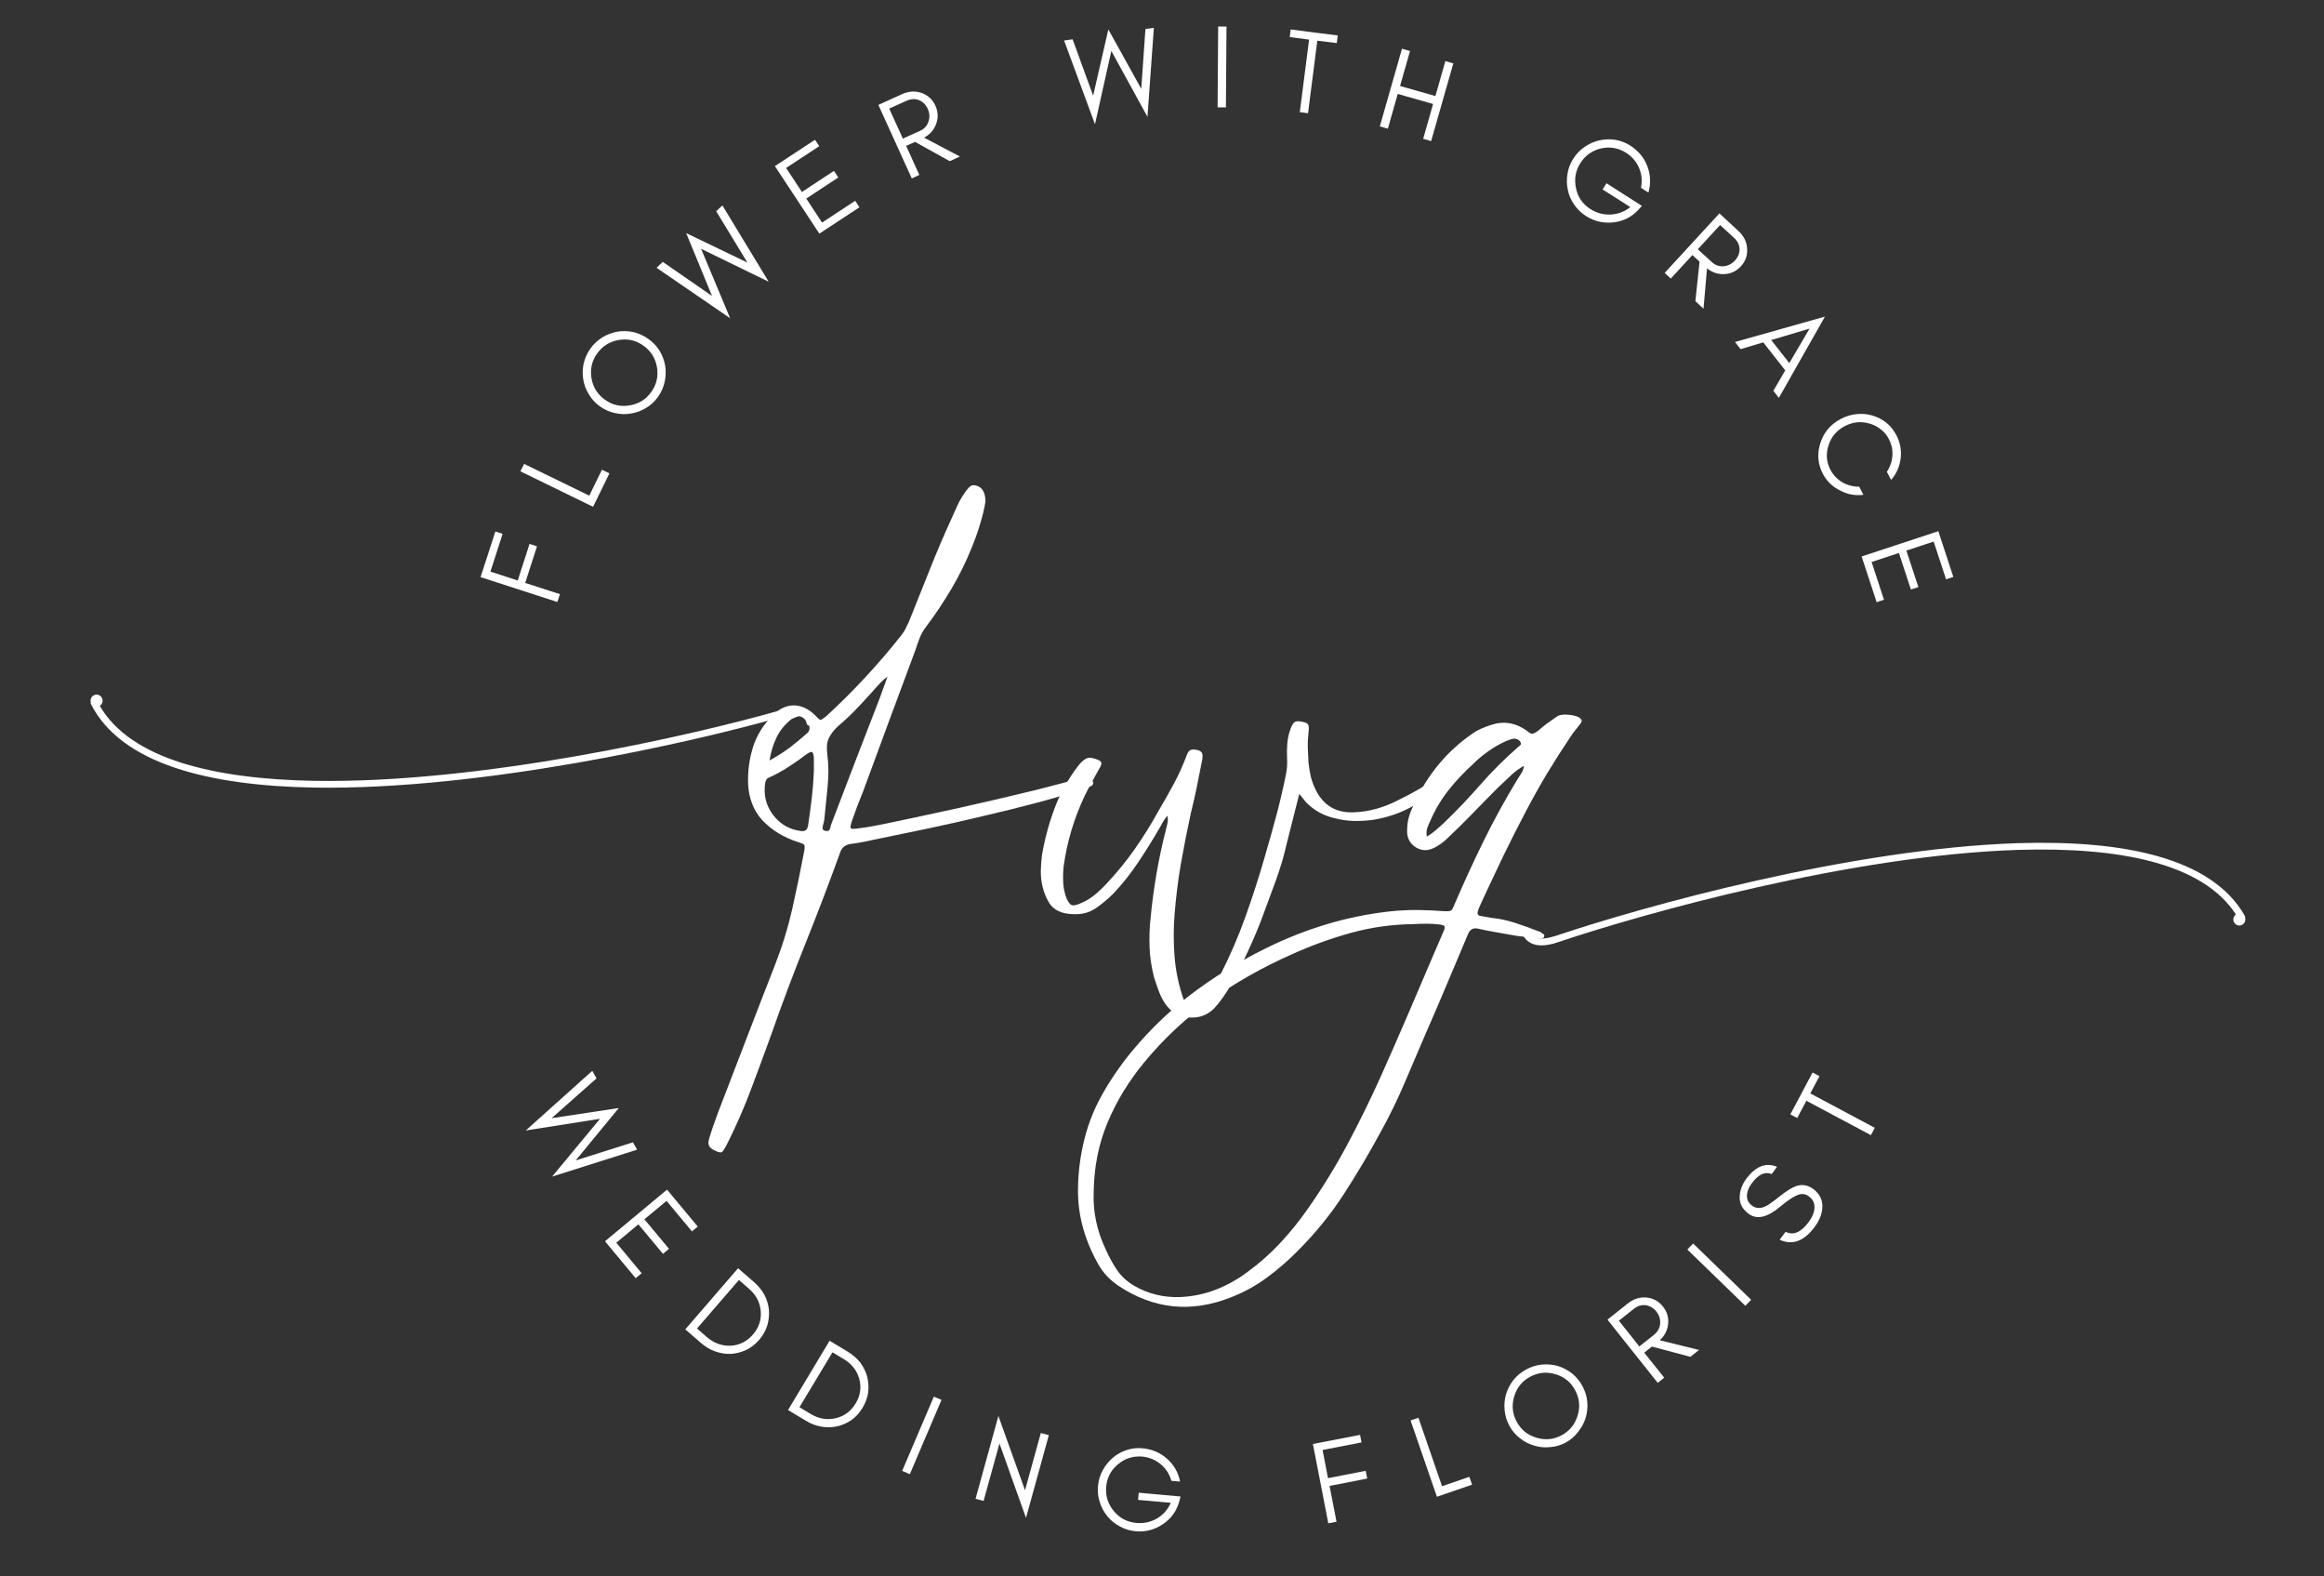 <svg xmlns="http://www.w3.org/2000/svg" xmlns:xlink="http://www.w3.org/1999/xlink" width="500" zoomAndPan="magnify" viewBox="0 0 375 254.25" height="339" preserveAspectRatio="xMidYMid meet" version="1.0"><rect x="0" y="0" width="375" height="254.25" fill="#333333" stroke="none"/><defs><g/><clipPath id="365c395012"><path d="M 245 135 L 363 135 L 363 153 L 245 153 Z M 245 135 " clip-rule="nonzero"/></clipPath><clipPath id="58ae7b77b7"><path d="M 239.48 99.395 L 374.23 108.199 L 368.812 191.125 L 234.062 182.316 Z M 239.48 99.395 " clip-rule="nonzero"/></clipPath><clipPath id="66a44d2701"><path d="M 239.48 99.395 L 374.23 108.199 L 368.812 191.125 L 234.062 182.316 Z M 239.48 99.395 " clip-rule="nonzero"/></clipPath><clipPath id="086e392575"><path d="M 14 112 L 132 112 L 132 128 L 14 128 Z M 14 112 " clip-rule="nonzero"/></clipPath><clipPath id="c0d93cd0be"><path d="M 134.934 167.809 L 0.766 152.496 L 10.191 69.934 L 144.355 85.246 Z M 134.934 167.809 " clip-rule="nonzero"/></clipPath><clipPath id="df03a0caec"><path d="M 134.934 167.809 L 0.766 152.496 L 10.191 69.934 L 144.355 85.246 Z M 134.934 167.809 " clip-rule="nonzero"/></clipPath></defs><g clip-path="url(#365c395012)"><g clip-path="url(#58ae7b77b7)"><g clip-path="url(#66a44d2701)"><path fill="#ffffff" d="M 362.254 148.008 C 362.301 148.148 362.32 148.289 362.312 148.402 C 362.277 148.93 361.805 149.344 361.277 149.309 C 360.75 149.273 360.336 148.801 360.367 148.273 C 360.387 147.969 360.547 147.699 360.781 147.52 C 355.332 139.133 341.695 136.625 325.656 137.109 C 298.863 137.953 265.406 147.281 251.406 152 C 250.891 152.188 250.438 152.301 249.988 152.383 C 248.828 152.613 247.887 152.523 247.211 152.227 C 246.449 151.898 245.98 151.395 245.77 150.793 C 245.723 150.68 245.699 150.566 245.68 150.48 C 245.613 150.172 245.828 149.906 246.109 149.84 C 246.422 149.777 246.688 149.992 246.75 150.273 C 246.773 150.332 246.773 150.387 246.797 150.445 C 246.914 150.758 247.148 151.023 247.609 151.223 C 248.098 151.422 248.816 151.496 249.777 151.309 C 250.148 151.219 250.602 151.109 251.055 150.973 C 265.113 146.23 298.711 136.883 325.645 136.023 C 342.547 135.508 356.836 138.312 362.215 147.727 C 362.266 147.812 362.289 147.898 362.285 147.98 Z M 362.254 148.008 " fill-opacity="1" fill-rule="evenodd"/></g></g></g><g fill="#ffffff" fill-opacity="1"><g transform="translate(121.936, 136.721)"><g><path d="M 53.141 -9.516 C 50.535 -8.66 47.867 -7.875 45.141 -7.156 C 42.422 -6.438 39.688 -5.758 36.938 -5.125 C 33.969 -4.406 30.973 -3.727 27.953 -3.094 C 24.941 -2.469 21.926 -1.844 18.906 -1.219 C 18.32 -1.082 17.711 -0.957 17.078 -0.844 C 16.453 -0.727 15.82 -0.629 15.188 -0.547 C 14.469 -0.41 13.973 -0.023 13.703 0.609 C 11.898 5.609 10.008 10.57 8.031 15.5 C 6.051 20.426 4.188 25.391 2.438 30.391 C 1.395 33.273 0.32 36.176 -0.781 39.094 C -1.883 42.02 -3.133 44.879 -4.531 47.672 C -4.57 47.723 -4.602 47.781 -4.625 47.844 C -4.645 47.914 -4.68 47.992 -4.734 48.078 C -5.047 48.66 -5.281 49.008 -5.438 49.125 C -5.594 49.238 -5.875 49.207 -6.281 49.031 C -6.863 48.801 -7.254 48.539 -7.453 48.25 C -7.66 47.957 -7.676 47.52 -7.5 46.938 C -7.27 46.164 -7.031 45.43 -6.781 44.734 C -6.539 44.035 -6.285 43.328 -6.016 42.609 C -4.484 38.648 -2.961 34.695 -1.453 30.75 C 0.055 26.812 1.578 22.883 3.109 18.969 C 4.273 16 5.207 12.973 5.906 9.891 C 6.602 6.805 7.242 3.711 7.828 0.609 C 7.922 0.023 7.922 -0.32 7.828 -0.438 C 7.742 -0.551 7.41 -0.695 6.828 -0.875 C 5.691 -1.238 4.641 -1.711 3.672 -2.297 C 2.711 -2.879 1.828 -3.598 1.016 -4.453 C 0.297 -5.266 -0.238 -6.156 -0.594 -7.125 C -0.957 -8.094 -1.164 -9.094 -1.219 -10.125 C -1.301 -12.238 -1.039 -14.254 -0.438 -16.172 C 0.164 -18.086 1.234 -19.812 2.766 -21.344 C 3.848 -22.414 4.992 -22.941 6.203 -22.922 C 7.422 -22.898 8.57 -22.348 9.656 -21.266 C 10.062 -20.816 10.332 -20.594 10.469 -20.594 C 10.602 -20.594 10.895 -20.773 11.344 -21.141 C 13.551 -23.16 15.664 -25.266 17.688 -27.453 C 19.719 -29.641 21.656 -31.898 23.5 -34.234 C 23.77 -34.555 23.992 -34.906 24.172 -35.281 C 24.359 -35.664 24.539 -36.039 24.719 -36.406 C 25.844 -39.195 26.957 -41.984 28.062 -44.766 C 29.164 -47.555 30.348 -50.328 31.609 -53.078 C 31.922 -53.797 32.242 -54.516 32.578 -55.234 C 32.922 -55.961 33.316 -56.641 33.766 -57.266 C 34.172 -57.848 34.492 -58.207 34.734 -58.344 C 34.984 -58.477 35.312 -58.477 35.719 -58.344 C 36.625 -58.031 37.078 -57.176 37.078 -55.781 C 36.891 -54.656 36.602 -53.461 36.219 -52.203 C 35.844 -50.941 35.406 -49.703 34.906 -48.484 C 33.969 -46.141 32.867 -43.898 31.609 -41.766 C 30.348 -39.629 28.973 -37.57 27.484 -35.594 C 27.035 -35.008 26.688 -34.391 26.438 -33.734 C 26.188 -33.078 25.953 -32.41 25.734 -31.734 C 24.336 -28.004 22.941 -24.25 21.547 -20.469 C 20.148 -16.688 18.754 -12.898 17.359 -9.109 C 17.047 -8.348 16.738 -7.57 16.438 -6.781 C 16.145 -6 15.863 -5.223 15.594 -4.453 C 15.32 -3.691 15.242 -3.242 15.359 -3.109 C 15.473 -2.973 15.938 -2.973 16.75 -3.109 C 17.426 -3.191 18.086 -3.289 18.734 -3.406 C 19.391 -3.52 20.035 -3.645 20.672 -3.781 C 24.766 -4.633 28.848 -5.508 32.922 -6.406 C 36.992 -7.312 41.055 -8.258 45.109 -9.25 C 46.367 -9.562 47.617 -9.883 48.859 -10.219 C 50.098 -10.562 51.328 -10.891 52.547 -11.203 C 53.172 -11.336 53.707 -11.25 54.156 -10.938 C 54.383 -10.758 54.488 -10.566 54.469 -10.359 C 54.445 -10.16 54.301 -9.992 54.031 -9.859 C 53.895 -9.816 53.758 -9.758 53.625 -9.688 C 53.488 -9.625 53.328 -9.566 53.141 -9.516 Z M 5.812 -20.734 C 4.727 -19.879 3.914 -18.891 3.375 -17.766 C 2.832 -16.641 2.453 -15.398 2.234 -14.047 C 3.398 -14.672 4.477 -15.352 5.469 -16.094 C 6.457 -16.844 7.426 -17.645 8.375 -18.5 C 8.82 -18.906 8.801 -19.629 8.312 -20.672 C 8.125 -21.023 7.906 -21.211 7.656 -21.234 C 7.414 -21.254 7.141 -21.223 6.828 -21.141 C 6.641 -21.086 6.469 -21.023 6.312 -20.953 C 6.156 -20.891 5.988 -20.816 5.812 -20.734 Z M 9.391 -12.359 C 9.391 -12.766 9.391 -13.145 9.391 -13.5 C 9.391 -13.863 9.391 -14.203 9.391 -14.516 C 9.336 -15.016 9.242 -15.305 9.109 -15.391 C 8.984 -15.484 8.691 -15.375 8.234 -15.062 C 7.297 -14.344 6.316 -13.656 5.297 -13 C 4.285 -12.344 3.238 -11.77 2.156 -11.281 C 1.844 -11.188 1.641 -10.914 1.547 -10.469 C 1.234 -8.531 1.648 -6.797 2.797 -5.266 C 3.953 -3.734 5.492 -2.859 7.422 -2.641 C 7.961 -2.586 8.301 -2.852 8.438 -3.438 C 8.664 -4.926 8.867 -6.426 9.047 -7.938 C 9.223 -9.445 9.336 -10.922 9.391 -12.359 Z M 12.359 -4.188 C 13.578 -7.383 14.789 -10.555 16 -13.703 C 17.219 -16.859 18.438 -20.008 19.656 -23.156 C 19.926 -23.832 20.18 -24.52 20.422 -25.219 C 20.672 -25.914 20.953 -26.691 21.266 -27.547 C 20.867 -27.273 20.555 -27.016 20.328 -26.766 C 20.098 -26.523 19.875 -26.289 19.656 -26.062 C 18.664 -24.938 17.648 -23.82 16.609 -22.719 C 15.578 -21.613 14.473 -20.566 13.297 -19.578 C 12.629 -18.953 12.133 -18.312 11.812 -17.656 C 11.5 -17.008 11.41 -16.164 11.547 -15.125 C 11.773 -13.375 11.797 -11.617 11.609 -9.859 C 11.43 -8.098 11.254 -6.32 11.078 -4.531 C 11.023 -4.207 10.941 -3.844 10.828 -3.438 C 10.723 -3.039 10.828 -2.797 11.141 -2.703 C 11.641 -2.566 11.93 -2.703 12.016 -3.109 C 12.109 -3.516 12.223 -3.875 12.359 -4.188 Z M 12.359 -4.188 "/></g></g></g><g fill="#ffffff" fill-opacity="1"><g transform="translate(174.465, 136.721)"><g><path d="M 21.469 25.938 C 20.344 27.062 18.977 27.555 17.375 27.422 C 15.781 27.285 14.516 26.562 13.578 25.25 C 13.129 24.582 12.77 23.875 12.5 23.125 C 12.227 22.383 11.977 21.656 11.75 20.938 C 11.344 19.363 11.102 17.766 11.031 16.141 C 10.969 14.516 11.023 12.895 11.203 11.281 C 11.43 8.895 11.75 6.531 12.156 4.188 C 12.562 1.844 13.055 -0.473 13.641 -2.766 C 13.734 -3.129 13.82 -3.5 13.906 -3.875 C 14 -4.258 14 -4.676 13.906 -5.125 C 13.594 -4.77 13.332 -4.398 13.125 -4.016 C 12.926 -3.629 12.719 -3.258 12.5 -2.906 C 11.457 -1.102 10.348 0.672 9.172 2.422 C 8.004 4.18 6.68 5.848 5.203 7.422 C 4.391 8.234 3.508 8.977 2.562 9.656 C 1.75 10.238 0.906 10.586 0.031 10.703 C -0.844 10.816 -1.734 10.785 -2.641 10.609 C -3.805 10.336 -4.645 9.785 -5.156 8.953 C -5.676 8.117 -6.051 7.18 -6.281 6.141 C -6.457 5.336 -6.535 4.531 -6.516 3.719 C -6.492 2.906 -6.438 2.094 -6.344 1.281 C -5.895 -1.332 -5.219 -3.852 -4.312 -6.281 C -3.414 -8.707 -2.16 -10.977 -0.547 -13.094 C -0.18 -13.594 0.211 -13.977 0.641 -14.25 C 1.066 -14.52 1.598 -14.539 2.234 -14.312 C 2.816 -14.133 3.148 -13.941 3.234 -13.734 C 3.328 -13.535 3.219 -13.191 2.906 -12.703 C 2.5 -11.973 2.102 -11.258 1.719 -10.562 C 1.332 -9.863 0.961 -9.156 0.609 -8.438 C -1.148 -4.75 -2.301 -0.898 -2.844 3.109 C -2.926 3.961 -2.945 4.816 -2.906 5.672 C -2.863 6.523 -2.68 7.379 -2.359 8.234 C -2.086 8.816 -1.828 9.164 -1.578 9.281 C -1.336 9.395 -0.926 9.336 -0.344 9.109 C 0.562 8.754 1.363 8.297 2.062 7.734 C 2.758 7.172 3.422 6.551 4.047 5.875 C 5.711 4.113 7.234 2.254 8.609 0.297 C 9.984 -1.66 11.254 -3.695 12.422 -5.812 C 13.273 -7.25 14.109 -8.723 14.922 -10.234 C 15.734 -11.742 16.43 -13.285 17.016 -14.859 C 17.191 -15.348 17.406 -15.641 17.656 -15.734 C 17.906 -15.828 18.254 -15.828 18.703 -15.734 C 19.109 -15.641 19.367 -15.477 19.484 -15.25 C 19.598 -15.031 19.609 -14.648 19.516 -14.109 C 19.242 -12.711 18.961 -11.297 18.672 -9.859 C 18.379 -8.422 18.051 -6.977 17.688 -5.531 C 17.102 -2.832 16.57 -0.133 16.094 2.562 C 15.625 5.27 15.281 8.02 15.062 10.812 C 14.883 13.062 14.883 15.312 15.062 17.562 C 15.238 19.812 15.688 22.016 16.406 24.172 C 16.77 25.254 17.156 25.852 17.562 25.969 C 17.969 26.082 18.57 25.734 19.375 24.922 C 20.008 24.285 20.57 23.598 21.062 22.859 C 21.562 22.117 22.016 21.363 22.422 20.594 C 23.992 17.531 25.352 14.391 26.5 11.172 C 27.656 7.953 28.703 4.703 29.641 1.422 C 30.273 -0.742 30.883 -2.914 31.469 -5.094 C 32.051 -7.281 32.566 -9.477 33.016 -11.688 C 33.203 -12.539 33.27 -13.414 33.219 -14.312 C 33.176 -15.125 33.188 -15.938 33.25 -16.75 C 33.32 -17.562 33.492 -18.348 33.766 -19.109 C 33.992 -19.742 34.238 -20.129 34.5 -20.266 C 34.77 -20.398 35.176 -20.398 35.719 -20.266 C 36.219 -20.172 36.52 -20.02 36.625 -19.812 C 36.738 -19.613 36.754 -19.176 36.672 -18.5 C 36.578 -17.688 36.539 -16.883 36.562 -16.094 C 36.594 -15.312 36.629 -14.516 36.672 -13.703 C 36.754 -12.898 36.883 -12.125 37.062 -11.375 C 37.25 -10.633 37.523 -9.906 37.891 -9.188 C 39.148 -6.75 41.148 -5.578 43.891 -5.672 C 45.148 -5.711 46.391 -5.898 47.609 -6.234 C 48.828 -6.578 50 -7.039 51.125 -7.625 C 52.156 -8.125 53.164 -8.656 54.156 -9.219 C 55.145 -9.781 56.133 -10.375 57.125 -11 C 57.258 -11.094 57.395 -11.16 57.531 -11.203 C 57.664 -11.254 57.801 -11.301 57.938 -11.344 C 58.52 -11.52 58.906 -11.43 59.094 -11.078 C 59.176 -10.898 59.148 -10.727 59.016 -10.562 C 58.879 -10.406 58.75 -10.285 58.625 -10.203 C 56.957 -8.805 55.176 -7.586 53.281 -6.547 C 51.395 -5.516 49.32 -4.816 47.062 -4.453 C 46.031 -4.316 44.992 -4.258 43.953 -4.281 C 42.922 -4.312 41.891 -4.461 40.859 -4.734 C 39.098 -5.129 37.566 -5.984 36.266 -7.297 C 36.129 -7.473 35.984 -7.66 35.828 -7.859 C 35.672 -8.066 35.457 -8.328 35.188 -8.641 C 34.82 -7.16 34.469 -5.766 34.125 -4.453 C 33.789 -3.148 33.469 -1.867 33.156 -0.609 C 32.707 1.367 32.133 3.316 31.438 5.234 C 30.738 7.148 30.031 9.07 29.312 11 C 28.594 12.938 27.789 14.848 26.906 16.734 C 26.031 18.629 25.078 20.504 24.047 22.359 C 23.68 22.984 23.285 23.598 22.859 24.203 C 22.43 24.816 21.969 25.395 21.469 25.938 Z M 21.469 25.938 "/></g></g></g><g fill="#ffffff" fill-opacity="1"><g transform="translate(231.991, 136.721)"><g><path d="M -1.953 30.047 C -3.078 32.66 -4.211 35.316 -5.359 38.016 C -6.516 40.723 -7.789 43.336 -9.188 45.859 C -11.031 49.273 -13.008 52.613 -15.125 55.875 C -17.238 59.145 -19.691 62.176 -22.484 64.969 C -24.055 66.582 -25.742 68.051 -27.547 69.375 C -29.348 70.707 -31.305 71.781 -33.422 72.594 C -39.816 75.113 -45.852 74.484 -51.531 70.703 C -52.926 69.754 -54.004 68.602 -54.766 67.25 C -55.535 65.906 -56.188 64.488 -56.719 63 C -57.582 60.57 -58.023 58.117 -58.047 55.641 C -58.066 53.172 -57.805 50.676 -57.266 48.156 C -56.641 45.227 -55.629 42.516 -54.234 40.016 C -52.836 37.516 -51.211 35.141 -49.359 32.891 C -46.172 29.055 -42.629 25.723 -38.734 22.891 C -34.836 20.055 -30.66 17.602 -26.203 15.531 C -23.098 14.094 -19.91 12.922 -16.641 12.016 C -13.379 11.117 -10.039 10.516 -6.625 10.203 C -5.363 10.109 -4.113 10.07 -2.875 10.094 C -1.633 10.113 -0.383 10.172 0.875 10.266 C 1.551 10.305 1.969 10.281 2.125 10.188 C 2.281 10.102 2.473 9.77 2.703 9.188 C 4.191 5.719 5.766 2.297 7.422 -1.078 C 9.086 -4.453 10.891 -7.738 12.828 -10.938 C 13.055 -11.301 13.281 -11.648 13.5 -11.984 C 13.727 -12.328 13.863 -12.723 13.906 -13.172 C 13.102 -12.723 12.375 -12.18 11.719 -11.547 C 11.062 -10.922 10.395 -10.289 9.719 -9.656 C 8.32 -8.258 6.926 -6.836 5.531 -5.391 C 4.133 -3.953 2.719 -2.562 1.281 -1.219 C 0.789 -0.77 0.207 -0.363 -0.469 0 C -1.551 0.582 -2.578 0.57 -3.547 -0.031 C -4.516 -0.645 -4.977 -1.555 -4.938 -2.766 C -4.938 -3.805 -4.754 -4.785 -4.391 -5.703 C -4.023 -6.629 -3.617 -7.52 -3.172 -8.375 C -1.055 -12.426 1.801 -15.711 5.406 -18.234 C 5.895 -18.598 6.41 -18.898 6.953 -19.141 C 7.492 -19.391 8.055 -19.602 8.641 -19.781 C 10.672 -20.457 12.609 -20.125 14.453 -18.781 C 14.805 -18.457 15.098 -18.316 15.328 -18.359 C 15.555 -18.41 15.828 -18.551 16.141 -18.781 C 16.641 -19.227 17.145 -19.641 17.656 -20.016 C 18.176 -20.398 18.707 -20.773 19.25 -21.141 C 19.656 -21.41 20.305 -21.5 21.203 -21.406 C 22.109 -21.312 22.719 -21.109 23.031 -20.797 C 23.207 -20.617 23.27 -20.461 23.219 -20.328 C 23.176 -20.191 23.113 -20.078 23.031 -19.984 C 22.758 -19.629 22.477 -19.27 22.188 -18.906 C 21.895 -18.551 21.633 -18.191 21.406 -17.828 C 20.102 -15.891 18.852 -13.93 17.656 -11.953 C 16.469 -9.973 15.332 -7.945 14.25 -5.875 C 12.988 -3.488 11.77 -1.082 10.594 1.344 C 9.426 3.781 8.281 6.211 7.156 8.641 C 6.75 9.492 6.508 10.086 6.438 10.422 C 6.375 10.766 6.508 10.969 6.844 11.031 C 7.188 11.102 7.766 11.207 8.578 11.344 C 9.93 11.477 11.258 11.758 12.562 12.188 C 13.863 12.613 15.145 13.078 16.406 13.578 C 16.406 13.578 16.5 13.617 16.688 13.703 C 16.77 13.797 16.891 13.883 17.047 13.969 C 17.203 14.062 17.238 14.203 17.156 14.391 C 17.102 14.566 17 14.664 16.844 14.688 C 16.688 14.707 16.539 14.719 16.406 14.719 C 15.781 14.633 15.16 14.555 14.547 14.484 C 13.941 14.422 13.328 14.344 12.703 14.25 C 11.66 14.07 10.617 13.891 9.578 13.703 C 8.547 13.523 7.516 13.32 6.484 13.094 C 5.711 12.914 5.172 13.234 4.859 14.047 C 3.734 16.703 2.609 19.367 1.484 22.047 C 0.359 24.723 -0.785 27.391 -1.953 30.047 Z M 12.969 -16.203 C 13.102 -16.297 13.223 -16.398 13.328 -16.516 C 13.441 -16.629 13.457 -16.773 13.375 -16.953 C 13.238 -17.266 12.945 -17.469 12.5 -17.562 C 12.227 -17.562 11.969 -17.516 11.719 -17.422 C 11.469 -17.328 11.227 -17.238 11 -17.156 C 10.008 -16.707 9.066 -16.164 8.172 -15.531 C 7.273 -14.906 6.441 -14.207 5.672 -13.438 C 4.234 -12.133 2.914 -10.727 1.719 -9.219 C 0.531 -7.707 -0.445 -6.051 -1.219 -4.25 C -1.395 -3.895 -1.551 -3.523 -1.688 -3.141 C -1.82 -2.754 -1.844 -2.289 -1.75 -1.75 C -1.164 -2.113 -0.672 -2.473 -0.266 -2.828 C 0.141 -3.191 0.547 -3.555 0.953 -3.922 C 3.016 -5.898 4.988 -7.969 6.875 -10.125 C 8.77 -12.289 10.801 -14.316 12.969 -16.203 Z M -21 58.344 C -18.656 55.008 -16.516 51.531 -14.578 47.906 C -12.648 44.289 -10.852 40.633 -9.188 36.938 C -7.738 33.695 -6.305 30.43 -4.891 27.141 C -3.473 23.859 -2.066 20.57 -0.672 17.281 C -0.398 16.656 -0.129 16.023 0.141 15.391 C 0.41 14.766 0.68 14.133 0.953 13.5 C 1.129 13.102 1.172 12.836 1.078 12.703 C 0.992 12.566 0.723 12.473 0.266 12.422 C -0.41 12.336 -1.082 12.297 -1.75 12.297 C -2.426 12.297 -3.125 12.316 -3.844 12.359 C -7.312 12.398 -10.688 12.867 -13.969 13.766 C -17.258 14.672 -20.484 15.844 -23.641 17.281 C -28.234 19.312 -32.531 21.742 -36.531 24.578 C -40.539 27.41 -44.164 30.789 -47.406 34.719 C -49.883 37.727 -51.844 40.953 -53.281 44.391 C -54.719 47.836 -55.461 51.566 -55.516 55.578 C -55.648 58.773 -54.992 61.879 -53.547 64.891 C -53.055 66.016 -52.473 67.082 -51.797 68.094 C -51.117 69.113 -50.219 69.961 -49.094 70.641 C -46.844 71.984 -44.344 72.613 -41.594 72.531 C -39.531 72.438 -37.582 72.031 -35.75 71.312 C -33.926 70.594 -32.207 69.625 -30.594 68.406 C -28.695 67.008 -26.961 65.469 -25.391 63.781 C -23.816 62.094 -22.352 60.281 -21 58.344 Z M -21 58.344 "/></g></g></g><g fill="#ffffff" fill-opacity="1"><g transform="translate(84.146, 179.05)"><g><path d="M 4.938 10.766 L 12.672 1.438 L 0.688 3.328 L 11.422 -6.297 L 12.109 -5.078 L 4.859 1.344 L 15.703 -0.297 L 8.75 8.156 L 17.984 5.234 L 18.656 6.422 Z M 4.938 10.766 "/></g></g></g><g fill="#ffffff" fill-opacity="1"><g transform="translate(96.697, 199.139)"><g><path d="M 5.875 7.062 L 0.922 1.109 L 10.938 -7.219 L 15.891 -1.266 L 14.953 -0.484 L 10.859 -5.406 L 7.281 -2.438 L 11.25 2.328 L 10.281 3.141 L 6.312 -1.625 L 2.75 1.344 L 6.844 6.266 Z M 5.875 7.062 "/></g></g></g><g fill="#ffffff" fill-opacity="1"><g transform="translate(109.484, 213.525)"><g><path d="M 13.016 2.625 C 12.391 3.344 11.688 3.891 10.906 4.266 C 10.102 4.629 9.289 4.836 8.469 4.891 C 7.633 4.922 6.805 4.797 5.984 4.516 C 5.148 4.234 4.379 3.785 3.672 3.172 L 1.094 0.938 L 9.609 -8.922 L 12.188 -6.688 C 12.895 -6.07 13.457 -5.379 13.875 -4.609 C 14.27 -3.828 14.508 -3.023 14.594 -2.203 C 14.656 -1.367 14.566 -0.535 14.328 0.297 C 14.066 1.141 13.629 1.914 13.016 2.625 Z M 12.016 1.766 C 12.984 0.641 13.398 -0.633 13.266 -2.062 C 13.129 -3.469 12.488 -4.66 11.344 -5.641 L 9.75 -7.031 L 2.984 0.797 L 4.578 2.188 C 5.723 3.164 7 3.629 8.406 3.578 C 9.844 3.492 11.047 2.891 12.016 1.766 Z M 12.016 1.766 "/></g></g></g><g fill="#ffffff" fill-opacity="1"><g transform="translate(125.923, 226.741)"><g><path d="M 13.266 0.359 C 12.785 1.172 12.191 1.832 11.484 2.344 C 10.754 2.844 9.988 3.18 9.188 3.359 C 8.375 3.547 7.535 3.566 6.672 3.422 C 5.797 3.285 4.957 2.973 4.156 2.484 L 1.234 0.734 L 7.938 -10.438 L 10.859 -8.688 C 11.66 -8.195 12.336 -7.609 12.891 -6.922 C 13.41 -6.211 13.781 -5.461 14 -4.672 C 14.207 -3.859 14.266 -3.02 14.172 -2.156 C 14.055 -1.289 13.754 -0.453 13.266 0.359 Z M 12.141 -0.328 C 12.91 -1.598 13.102 -2.926 12.719 -4.312 C 12.344 -5.656 11.504 -6.719 10.203 -7.5 L 8.406 -8.578 L 3.078 0.281 L 4.875 1.359 C 6.176 2.141 7.516 2.375 8.891 2.062 C 10.297 1.738 11.379 0.941 12.141 -0.328 Z M 12.141 -0.328 "/></g></g></g><g fill="#ffffff" fill-opacity="1"><g transform="translate(144.248, 236.732)"><g><path d="M 2.562 1.094 L 1.328 0.562 L 6.438 -11.422 L 7.672 -10.891 Z M 2.562 1.094 "/></g></g></g><g fill="#ffffff" fill-opacity="1"><g transform="translate(156.023, 241.405)"><g><path d="M 5.25 -8.531 L 2.688 0.734 L 1.391 0.391 L 5.078 -12.969 L 9.375 -0.984 L 11.922 -10.219 L 13.219 -9.875 L 9.531 3.469 Z M 5.25 -8.531 "/></g></g></g><g fill="#ffffff" fill-opacity="1"><g transform="translate(175.716, 246.205)"><g><path d="M 14.781 -4.781 L 14.578 -4.016 C 14.16 -2.453 13.273 -1.219 11.922 -0.312 C 10.566 0.594 9.102 0.973 7.531 0.828 C 6.602 0.742 5.754 0.484 4.984 0.047 C 4.191 -0.367 3.523 -0.91 2.984 -1.578 C 2.441 -2.211 2.035 -2.957 1.766 -3.812 C 1.473 -4.656 1.367 -5.539 1.453 -6.469 C 1.535 -7.383 1.797 -8.238 2.234 -9.031 C 2.648 -9.801 3.188 -10.469 3.844 -11.031 C 4.488 -11.582 5.238 -12 6.094 -12.281 C 6.926 -12.551 7.758 -12.645 8.594 -12.562 C 10.145 -12.426 11.473 -11.867 12.578 -10.891 C 13.703 -9.898 14.41 -8.664 14.703 -7.188 L 13.297 -7.312 C 12.992 -8.395 12.414 -9.289 11.562 -10 C 10.695 -10.707 9.711 -11.113 8.609 -11.219 C 7.129 -11.344 5.82 -10.93 4.688 -9.984 C 3.539 -9.035 2.906 -7.82 2.781 -6.344 C 2.645 -4.883 3.055 -3.578 4.016 -2.422 C 4.953 -1.285 6.164 -0.648 7.656 -0.516 C 8.832 -0.41 9.93 -0.645 10.953 -1.219 C 11.973 -1.82 12.723 -2.672 13.203 -3.766 L 7.922 -4.234 L 8.031 -5.391 Z M 14.781 -4.781 "/></g></g></g><g fill="#ffffff" fill-opacity="1"><g transform="translate(199.39, 247.291)"><g/></g></g><g fill="#ffffff" fill-opacity="1"><g transform="translate(212.928, 246.029)"><g><path d="M 6.766 -13.328 L 0.484 -12.109 L 1.359 -7.562 L 7.438 -8.75 L 7.688 -7.5 L 1.609 -6.312 L 2.734 -0.531 L 1.406 -0.281 L -1.078 -13.078 L 6.531 -14.547 Z M 6.766 -13.328 "/></g></g></g><g fill="#ffffff" fill-opacity="1"><g transform="translate(230.501, 241.937)"><g><path d="M 2.188 -2.172 L 6.594 -3.688 L 7.031 -2.422 L 2.625 -0.906 L 2 -0.688 L 1.359 -0.469 L -2.891 -12.781 L -1.625 -13.219 Z M 2.188 -2.172 "/></g></g></g><g fill="#ffffff" fill-opacity="1"><g transform="translate(245.921, 236.176)"><g><path d="M 8.234 -11.922 C 7.535 -13.211 6.473 -14.066 5.047 -14.484 C 3.629 -14.91 2.27 -14.77 0.969 -14.062 C -0.32 -13.363 -1.176 -12.301 -1.594 -10.875 C -2.02 -9.457 -1.883 -8.102 -1.188 -6.812 C -0.477 -5.5 0.586 -4.641 2.016 -4.234 C 3.43 -3.805 4.785 -3.941 6.078 -4.641 C 7.379 -5.348 8.238 -6.414 8.656 -7.844 C 9.082 -9.25 8.941 -10.609 8.234 -11.922 Z M 9.422 -12.562 C 9.859 -11.75 10.117 -10.906 10.203 -10.031 C 10.273 -9.133 10.191 -8.285 9.953 -7.484 C 9.703 -6.648 9.297 -5.883 8.734 -5.188 C 8.203 -4.477 7.531 -3.898 6.719 -3.453 C 5.906 -3.016 5.062 -2.77 4.188 -2.719 C 3.289 -2.625 2.438 -2.707 1.625 -2.969 C 0.801 -3.195 0.039 -3.586 -0.656 -4.141 C -1.363 -4.68 -1.938 -5.359 -2.375 -6.172 C -2.812 -6.984 -3.066 -7.836 -3.141 -8.734 C -3.223 -9.617 -3.141 -10.473 -2.891 -11.297 C -2.648 -12.098 -2.254 -12.852 -1.703 -13.562 C -1.16 -14.238 -0.484 -14.797 0.328 -15.234 C 1.141 -15.68 1.977 -15.945 2.844 -16.031 C 3.75 -16.113 4.613 -16.039 5.438 -15.812 C 6.25 -15.562 7.008 -15.164 7.719 -14.625 C 8.414 -14.062 8.984 -13.375 9.422 -12.562 Z M 9.422 -12.562 "/></g></g></g><g fill="#ffffff" fill-opacity="1"><g transform="translate(266.364, 223.986)"><g><path d="M -1.844 -6.766 L 0.531 -8.656 C 1.113 -9.125 1.441 -9.711 1.516 -10.422 C 1.578 -11.148 1.375 -11.812 0.906 -12.406 C 0.426 -13 -0.156 -13.336 -0.844 -13.422 C -1.5 -13.504 -2.141 -13.301 -2.766 -12.812 L -5.141 -10.922 Z M 1.969 -13.203 C 2.676 -12.316 2.945 -11.328 2.781 -10.234 C 2.645 -9.266 2.203 -8.441 1.453 -7.766 L 7.797 -6.203 L 6.391 -5.094 L 0.188 -6.75 L -1.047 -5.766 L 2.172 -1.734 L 1.125 -0.891 L -6.984 -11.094 L -3.703 -13.703 C -2.797 -14.422 -1.812 -14.742 -0.75 -14.672 C 0.363 -14.578 1.27 -14.086 1.969 -13.203 Z M 1.969 -13.203 "/></g></g></g><g fill="#ffffff" fill-opacity="1"><g transform="translate(280.626, 211.688)"><g><path d="M 1.938 -2 L 1 -1.031 L -8.359 -10.109 L -7.422 -11.078 Z M 1.938 -2 "/></g></g></g><g fill="#ffffff" fill-opacity="1"><g transform="translate(289.196, 202.378)"><g><path d="M -1.922 -7.734 C -4.004 -5.961 -5.707 -5.57 -7.031 -6.562 C -8.02 -7.289 -8.504 -8.18 -8.484 -9.234 C -8.461 -10.285 -8.109 -11.273 -7.422 -12.203 C -5.898 -14.242 -4.242 -14.891 -2.453 -14.141 L -3.312 -12.969 C -4.375 -13.426 -5.438 -12.941 -6.5 -11.516 C -7.25 -10.504 -7.477 -9.578 -7.188 -8.734 C -7.062 -8.422 -6.828 -8.133 -6.484 -7.875 C -5.836 -7.395 -5.082 -7.375 -4.219 -7.812 C -3.801 -8.02 -3.055 -8.551 -1.984 -9.406 C -0.922 -10.258 -0.035 -10.805 0.672 -11.047 C 1.629 -11.348 2.535 -11.188 3.391 -10.562 C 4.441 -9.77 4.93 -8.766 4.859 -7.547 C 4.797 -6.504 4.383 -5.473 3.625 -4.453 C 1.906 -2.129 0.02 -1.438 -2.031 -2.375 L -1.078 -3.656 C 0.172 -3.039 1.406 -3.555 2.625 -5.203 C 3.488 -6.367 3.773 -7.414 3.484 -8.344 C 3.359 -8.727 3.078 -9.082 2.641 -9.406 C 2.203 -9.727 1.723 -9.828 1.203 -9.703 C 0.453 -9.504 -0.586 -8.848 -1.922 -7.734 Z M -1.922 -7.734 "/></g></g></g><g fill="#ffffff" fill-opacity="1"><g transform="translate(300.246, 186.274)"><g><path d="M -10.25 -5.906 L -11.359 -6.5 L -9.875 -9.281 L -9.25 -10.469 L -7.766 -13.25 L -6.656 -12.656 L -8.141 -9.875 L 2.266 -4.328 L 1.641 -3.141 L -8.766 -8.688 Z M -10.25 -5.906 "/></g></g></g><g fill="#ffffff" fill-opacity="1"><g transform="translate(89.495, 98.495)"><g><path d="M -8.391 -12.375 L -10.359 -6.281 L -5.953 -4.844 L -4.047 -10.75 L -2.844 -10.359 L -4.75 -4.453 L 0.859 -2.641 L 0.438 -1.375 L -11.953 -5.391 L -9.562 -12.75 Z M -8.391 -12.375 "/></g></g></g><g fill="#ffffff" fill-opacity="1"><g transform="translate(95.069, 83.055)"><g><path d="M 0.016 -3.094 L 2.062 -7.281 L 3.266 -6.688 L 1.219 -2.5 L 0.922 -1.891 L 0.625 -1.297 L -11.094 -7.016 L -10.5 -8.219 Z M 0.016 -3.094 "/></g></g></g><g fill="#ffffff" fill-opacity="1"><g transform="translate(101.678, 70.083)"><g><path d="M 2.141 -14.328 C 0.941 -15.18 -0.383 -15.484 -1.844 -15.234 C -3.301 -14.984 -4.461 -14.254 -5.328 -13.047 C -6.18 -11.848 -6.484 -10.52 -6.234 -9.062 C -5.984 -7.602 -5.258 -6.445 -4.062 -5.594 C -2.852 -4.727 -1.52 -4.426 -0.062 -4.688 C 1.395 -4.926 2.551 -5.645 3.406 -6.844 C 4.27 -8.051 4.578 -9.391 4.328 -10.859 C 4.078 -12.305 3.348 -13.461 2.141 -14.328 Z M 2.922 -15.422 C 3.672 -14.891 4.281 -14.25 4.75 -13.5 C 5.207 -12.727 5.508 -11.926 5.656 -11.094 C 5.789 -10.238 5.766 -9.375 5.578 -8.5 C 5.391 -7.625 5.031 -6.812 4.5 -6.062 C 3.969 -5.312 3.32 -4.711 2.562 -4.266 C 1.801 -3.805 1 -3.508 0.156 -3.375 C -0.688 -3.219 -1.539 -3.238 -2.406 -3.438 C -3.281 -3.613 -4.094 -3.969 -4.844 -4.5 C -5.594 -5.031 -6.195 -5.68 -6.656 -6.453 C -7.125 -7.203 -7.426 -8.004 -7.562 -8.859 C -7.707 -9.691 -7.688 -10.547 -7.5 -11.422 C -7.312 -12.273 -6.953 -13.078 -6.422 -13.828 C -5.891 -14.578 -5.242 -15.188 -4.484 -15.656 C -3.723 -16.113 -2.914 -16.422 -2.062 -16.578 C -1.227 -16.711 -0.375 -16.691 0.5 -16.516 C 1.363 -16.316 2.172 -15.953 2.922 -15.422 Z M 2.922 -15.422 "/></g></g></g><g fill="#ffffff" fill-opacity="1"><g transform="translate(114.755, 52.795)"><g><path d="M 9.281 -7.344 L -1.625 -12.656 L 3.062 -1.453 L -8.812 -9.594 L -7.812 -10.547 L 0.141 -5.047 L -4.031 -15.188 L 5.844 -10.438 L 0.812 -18.719 L 1.812 -19.656 Z M 9.281 -7.344 "/></g></g></g><g fill="#ffffff" fill-opacity="1"><g transform="translate(131.006, 38.487)"><g><path d="M 7.672 -5.047 L 1.203 -0.797 L -5.969 -11.688 L 0.5 -15.938 L 1.188 -14.906 L -4.156 -11.391 L -1.609 -7.516 L 3.562 -10.922 L 4.266 -9.859 L -0.906 -6.453 L 1.641 -2.578 L 6.984 -6.094 Z M 7.672 -5.047 "/></g></g></g><g fill="#ffffff" fill-opacity="1"><g transform="translate(145.812, 29.377)"><g><path d="M -0.125 -7.016 L 2.641 -8.266 C 3.316 -8.578 3.77 -9.066 4 -9.734 C 4.238 -10.422 4.203 -11.113 3.891 -11.812 C 3.578 -12.5 3.098 -12.973 2.453 -13.234 C 1.828 -13.473 1.156 -13.43 0.438 -13.109 L -2.328 -11.859 Z M 5.125 -12.328 C 5.594 -11.297 5.613 -10.266 5.188 -9.234 C 4.82 -8.336 4.191 -7.648 3.297 -7.172 L 9.078 -4.125 L 7.438 -3.375 L 1.844 -6.484 L 0.406 -5.844 L 2.531 -1.156 L 1.312 -0.594 L -4.078 -12.453 L -0.266 -14.188 C 0.785 -14.664 1.82 -14.738 2.844 -14.406 C 3.895 -14.039 4.656 -13.348 5.125 -12.328 Z M 5.125 -12.328 "/></g></g></g><g fill="#ffffff" fill-opacity="1"><g transform="translate(161.831, 22.799)"><g/></g></g><g fill="#ffffff" fill-opacity="1"><g transform="translate(173.343, 19.47)"><g><path d="M 11.812 -0.625 L 5.984 -11.25 L 3.344 0.578 L -1.641 -12.938 L -0.266 -13.125 L 3.047 -4.031 L 5.5 -14.719 L 10.812 -5.141 L 11.484 -14.797 L 12.844 -14.984 Z M 11.812 -0.625 "/></g></g></g><g fill="#ffffff" fill-opacity="1"><g transform="translate(195.033, 17.3)"><g><path d="M 2.781 0.016 L 1.438 0.016 L 1.531 -13.016 L 2.875 -13.016 Z M 2.781 0.016 "/></g></g></g><g fill="#ffffff" fill-opacity="1"><g transform="translate(206.219, 17.671)"><g><path d="M 1.891 -11.688 L 2.047 -12.922 L 5.172 -12.516 L 6.5 -12.344 L 9.641 -11.953 L 9.484 -10.719 L 6.344 -11.109 L 4.844 0.594 L 3.516 0.422 L 5.016 -11.281 Z M 1.891 -11.688 "/></g></g></g><g fill="#ffffff" fill-opacity="1"><g transform="translate(221.272, 19.997)"><g><path d="M 2.672 0.766 L 1.375 0.391 L 4.953 -12.141 L 6.25 -11.766 L 4.641 -6.125 L 10.344 -4.5 L 11.953 -10.141 L 13.234 -9.766 L 9.656 2.766 L 8.375 2.391 L 9.969 -3.219 L 4.266 -4.844 Z M 2.672 0.766 "/></g></g></g><g fill="#ffffff" fill-opacity="1"><g transform="translate(238.709, 25.693)"><g/></g></g><g fill="#ffffff" fill-opacity="1"><g transform="translate(249.613, 30.656)"><g><path d="M 15.328 2.562 L 14.781 3.156 C 13.707 4.344 12.352 5.031 10.719 5.219 C 9.113 5.395 7.645 5.055 6.312 4.203 C 5.531 3.703 4.891 3.082 4.391 2.344 C 3.879 1.613 3.539 0.828 3.375 -0.016 C 3.188 -0.848 3.164 -1.703 3.312 -2.578 C 3.438 -3.453 3.754 -4.285 4.266 -5.078 C 4.754 -5.848 5.379 -6.488 6.141 -7 C 6.867 -7.488 7.648 -7.828 8.484 -8.016 C 9.316 -8.203 10.176 -8.227 11.062 -8.094 C 11.938 -7.938 12.723 -7.633 13.422 -7.188 C 14.742 -6.344 15.664 -5.238 16.188 -3.875 C 16.727 -2.477 16.789 -1.051 16.375 0.406 L 15.172 -0.359 C 15.398 -1.473 15.301 -2.535 14.875 -3.547 C 14.426 -4.578 13.738 -5.391 12.812 -5.984 C 11.551 -6.785 10.203 -7.031 8.766 -6.719 C 7.316 -6.383 6.195 -5.598 5.406 -4.359 C 4.613 -3.117 4.375 -1.77 4.688 -0.312 C 4.977 1.145 5.758 2.273 7.031 3.078 C 8.02 3.711 9.102 4.004 10.281 3.953 C 11.457 3.898 12.516 3.5 13.453 2.75 L 8.984 -0.094 L 9.609 -1.094 Z M 15.328 2.562 "/></g></g></g><g fill="#ffffff" fill-opacity="1"><g transform="translate(267.551, 43.054)"><g><path d="M 6.406 -2.844 L 8.641 -0.797 C 9.191 -0.285 9.816 -0.051 10.516 -0.094 C 11.254 -0.156 11.879 -0.461 12.391 -1.016 C 12.91 -1.578 13.16 -2.203 13.141 -2.891 C 13.117 -3.566 12.816 -4.172 12.234 -4.703 L 10 -6.75 Z M 13.359 -0.094 C 12.586 0.738 11.645 1.16 10.531 1.172 C 9.551 1.18 8.672 0.867 7.891 0.234 L 7.328 6.75 L 6.016 5.531 L 6.688 -0.844 L 5.531 -1.906 L 2.047 1.891 L 1.062 0.969 L 9.891 -8.625 L 12.969 -5.781 C 13.82 -5 14.285 -4.07 14.359 -3 C 14.453 -1.883 14.117 -0.914 13.359 -0.094 Z M 13.359 -0.094 "/></g></g></g><g fill="#ffffff" fill-opacity="1"><g transform="translate(279.849, 55.03)"><g><path d="M 5.953 -0.172 L 8.875 3.547 L 12.141 -2.016 Z M 7.188 9.156 L 6.297 8.016 L 8.219 4.719 L 4.672 0.203 L 1.016 1.297 L 0.109 0.141 L 14.625 -3.953 Z M 7.188 9.156 "/></g></g></g><g fill="#ffffff" fill-opacity="1"><g transform="translate(290.87, 69.873)"><g><path d="M 9.812 9.953 C 8.477 10.117 7.227 9.891 6.062 9.266 C 4.832 8.66 3.906 7.77 3.281 6.594 C 2.438 5 2.301 3.32 2.875 1.562 C 3.438 -0.145 4.523 -1.426 6.141 -2.281 C 6.941 -2.707 7.785 -2.969 8.672 -3.062 C 9.535 -3.156 10.375 -3.086 11.188 -2.859 C 12.957 -2.348 14.266 -1.297 15.109 0.297 C 15.734 1.473 15.973 2.719 15.828 4.031 C 15.672 5.375 15.156 6.547 14.281 7.547 L 13.594 6.25 C 14.395 5.02 14.664 3.691 14.406 2.266 C 14.289 1.797 14.094 1.297 13.812 0.766 C 13.52 0.234 13.102 -0.238 12.562 -0.656 C 12.02 -1.07 11.422 -1.367 10.766 -1.547 C 9.391 -1.941 8.055 -1.797 6.766 -1.109 C 5.492 -0.43 4.633 0.586 4.188 1.953 C 3.727 3.348 3.832 4.676 4.5 5.938 C 4.957 6.789 5.602 7.461 6.438 7.953 C 7.27 8.422 8.164 8.648 9.125 8.641 Z M 9.812 9.953 "/></g></g></g><g fill="#ffffff" fill-opacity="1"><g transform="translate(299.939, 88.415)"><g><path d="M 2.875 8.734 L 0.453 1.359 L 12.828 -2.719 L 15.25 4.656 L 14.078 5.047 L 12.078 -1.047 L 7.672 0.406 L 9.609 6.297 L 8.406 6.688 L 6.469 0.797 L 2.062 2.25 L 4.062 8.344 Z M 2.875 8.734 "/></g></g></g><g clip-path="url(#086e392575)"><g clip-path="url(#c0d93cd0be)"><g clip-path="url(#df03a0caec)"><path fill="#ffffff" d="M 14.656 113.316 C 14.613 113.172 14.602 113.031 14.617 112.922 C 14.676 112.395 15.168 112.004 15.695 112.062 C 16.219 112.121 16.609 112.617 16.551 113.141 C 16.516 113.445 16.348 113.707 16.102 113.875 C 21.137 122.516 34.641 125.68 50.68 125.969 C 77.484 126.426 111.355 118.723 125.566 114.688 C 126.09 114.523 126.547 114.438 127 114.375 C 128.168 114.203 129.105 114.336 129.77 114.664 C 130.512 115.027 130.957 115.555 131.137 116.164 C 131.18 116.281 131.195 116.395 131.215 116.48 C 131.262 116.797 131.035 117.051 130.75 117.102 C 130.438 117.148 130.184 116.926 130.133 116.637 C 130.109 116.578 130.117 116.523 130.094 116.465 C 129.992 116.145 129.773 115.867 129.32 115.648 C 128.844 115.426 128.125 115.316 127.156 115.457 C 126.785 115.527 126.328 115.617 125.867 115.73 C 111.598 119.789 77.586 127.5 50.641 127.059 C 33.734 126.75 19.598 123.262 14.68 113.598 C 14.633 113.512 14.613 113.426 14.625 113.34 Z M 14.656 113.316 " fill-opacity="1" fill-rule="evenodd"/></g></g></g></svg>